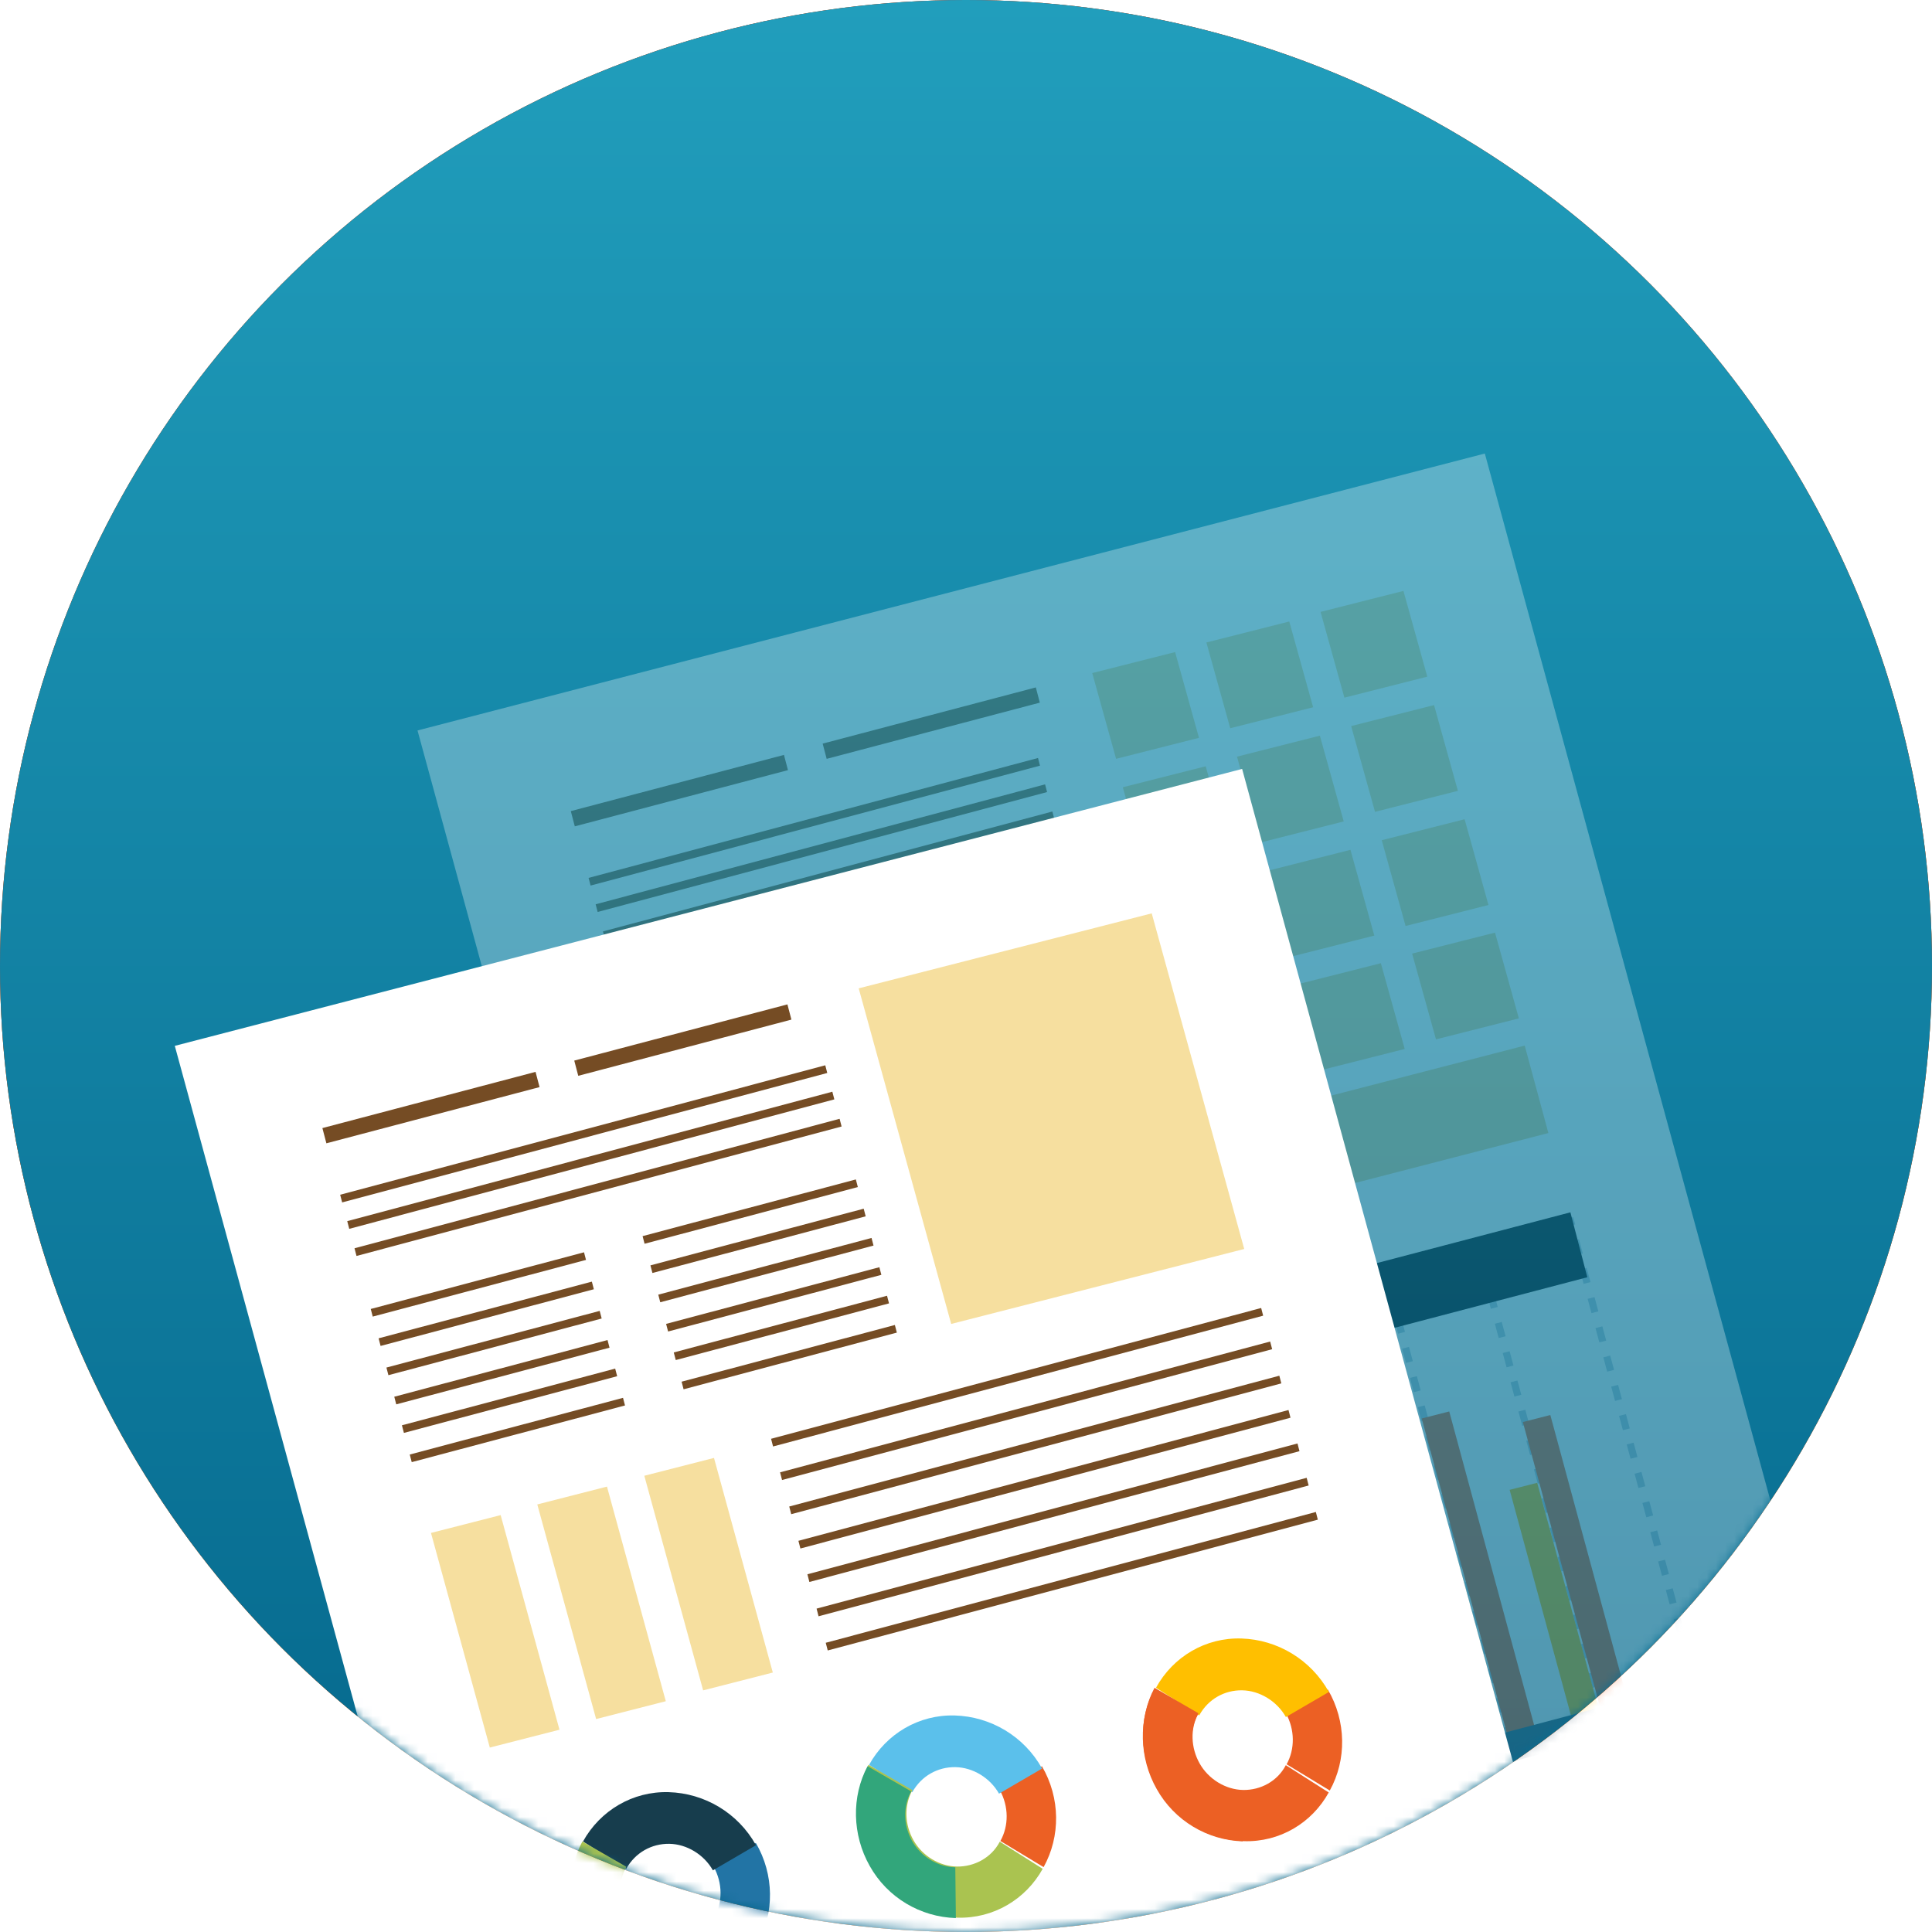 <svg width="210" height="210" viewBox="0 0 210 210" fill="none" xmlns="http://www.w3.org/2000/svg">
<circle cx="105" cy="105" r="105" fill="#F39F15"/>
<circle cx="105" cy="105" r="105" fill="url(#paint0_linear_1079_3701)"/>
<circle cx="105" cy="105" r="105" fill="url(#paint1_linear_1079_3701)"/>
<mask id="mask0_1079_3701" style="mask-type:alpha" maskUnits="userSpaceOnUse" x="0" y="0" width="210" height="210">
<circle cx="105" cy="105" r="105" fill="#F39F15"/>
</mask>
<g mask="url(#mask0_1079_3701)">
<g opacity="0.3" filter="url(#filter0_d_1079_3701)">
<path d="M161.394 39.296L45.382 69.397L87.974 225.549L203.986 195.449L161.394 39.296Z" fill="white"/>
<path d="M85.213 72.055L62.043 78.164L62.478 79.819L85.648 73.71L85.213 72.055Z" fill="#754C24"/>
<path d="M112.827 72.389L63.977 85.422L64.193 86.256L113.043 73.224L112.827 72.389Z" fill="#754C24"/>
<path d="M113.596 75.258L64.745 88.291L64.961 89.126L113.812 76.093L113.596 75.258Z" fill="#754C24"/>
<path d="M114.387 78.207L65.537 91.24L65.753 92.075L114.603 79.042L114.387 78.207Z" fill="#754C24"/>
<path d="M90.482 91.675L67.302 97.836L67.517 98.664L90.698 92.504L90.482 91.675Z" fill="#754C24"/>
<path d="M116.153 84.792L96.851 89.914L97.067 90.742L116.369 85.619L116.153 84.792Z" fill="#754C24"/>
<path d="M91.334 94.857L68.153 101.017L68.369 101.846L91.55 95.685L91.334 94.857Z" fill="#754C24"/>
<path d="M117.004 87.977L97.702 93.1L97.918 93.927L117.22 88.805L117.004 87.977Z" fill="#754C24"/>
<path d="M92.186 98.037L69.006 104.197L69.222 105.025L92.402 98.865L92.186 98.037Z" fill="#754C24"/>
<path d="M117.857 91.149L98.554 96.272L98.77 97.099L118.072 91.976L117.857 91.149Z" fill="#754C24"/>
<path d="M93.038 101.216L69.858 107.377L70.074 108.205L93.254 102.045L93.038 101.216Z" fill="#754C24"/>
<path d="M118.709 94.329L99.406 99.451L99.622 100.278L118.925 95.156L118.709 94.329Z" fill="#754C24"/>
<path d="M93.871 104.32L70.69 110.48L70.906 111.309L94.086 105.148L93.871 104.32Z" fill="#754C24"/>
<path d="M119.541 97.432L100.238 102.555L100.454 103.382L119.756 98.26L119.541 97.432Z" fill="#754C24"/>
<path d="M94.721 107.501L71.54 113.662L71.756 114.49L94.937 108.33L94.721 107.501Z" fill="#754C24"/>
<path d="M120.392 100.616L101.09 105.738L101.305 106.566L120.608 101.443L120.392 100.616Z" fill="#754C24"/>
<path d="M95.864 111.763L72.684 117.924L72.899 118.752L96.08 112.592L95.864 111.763Z" fill="#754C24"/>
<path d="M121.535 104.876L102.232 109.998L102.448 110.825L121.751 105.703L121.535 104.876Z" fill="#754C24"/>
<path d="M96.717 114.941L73.536 121.101L73.752 121.93L96.933 115.769L96.717 114.941Z" fill="#754C24"/>
<path d="M122.388 108.055L103.085 113.177L103.301 114.005L122.604 108.882L122.388 108.055Z" fill="#754C24"/>
<path d="M97.568 118.126L74.388 124.287L74.603 125.115L97.784 118.955L97.568 118.126Z" fill="#754C24"/>
<path d="M123.24 111.241L103.937 116.363L104.153 117.191L123.456 112.068L123.24 111.241Z" fill="#754C24"/>
<path d="M98.42 121.302L75.24 127.463L75.456 128.291L98.636 122.13L98.42 121.302Z" fill="#754C24"/>
<path d="M124.091 114.415L104.788 119.537L105.004 120.365L124.307 115.242L124.091 114.415Z" fill="#754C24"/>
<path d="M99.274 124.482L76.093 130.642L76.309 131.471L99.489 125.31L99.274 124.482Z" fill="#754C24"/>
<path d="M124.944 117.592L105.641 122.715L105.857 123.542L125.16 118.42L124.944 117.592Z" fill="#754C24"/>
<path d="M100.125 127.664L76.944 133.824L77.16 134.653L100.341 128.492L100.125 127.664Z" fill="#754C24"/>
<path d="M125.795 120.776L106.492 125.898L106.708 126.726L126.011 121.603L125.795 120.776Z" fill="#754C24"/>
<path d="M112.59 64.719L89.42 70.828L89.855 72.483L113.024 66.374L112.59 64.719Z" fill="#754C24"/>
<path d="M127.73 60.877L118.72 63.158L121.314 72.481L130.324 70.2L127.73 60.877Z" fill="#E9D18F"/>
<path d="M140.139 57.553L131.129 59.834L133.722 69.156L142.732 66.876L140.139 57.553Z" fill="#E9D18F"/>
<path d="M152.548 54.229L143.538 56.51L146.131 65.832L155.141 63.551L152.548 54.229Z" fill="#E9D18F"/>
<path d="M131.054 73.289L122.044 75.57L124.638 84.893L133.648 82.612L131.054 73.289Z" fill="#E9D18F"/>
<path d="M143.465 69.963L134.455 72.244L137.048 81.567L146.058 79.286L143.465 69.963Z" fill="#E9D18F"/>
<path d="M155.874 66.639L146.864 68.92L149.457 78.243L158.467 75.962L155.874 66.639Z" fill="#E9D18F"/>
<path d="M134.381 85.696L125.371 87.977L127.964 97.299L136.974 95.018L134.381 85.696Z" fill="#E9D18F"/>
<path d="M146.789 82.371L137.779 84.652L140.373 93.975L149.383 91.694L146.789 82.371Z" fill="#E9D18F"/>
<path d="M159.198 79.047L150.188 81.328L152.781 90.651L161.791 88.37L159.198 79.047Z" fill="#E9D18F"/>
<path d="M137.685 98.02L128.675 100.301L131.269 109.623L140.279 107.342L137.685 98.02Z" fill="#E9D18F"/>
<path d="M150.094 94.696L141.084 96.976L143.677 106.299L152.687 104.018L150.094 94.696Z" fill="#E9D18F"/>
<path d="M162.502 91.371L153.491 93.652L156.085 102.975L165.095 100.694L162.502 91.371Z" fill="#E9D18F"/>
<path d="M158.311 105.569L156.688 105.988L153.443 106.827L144.323 109.183L131.958 112.379L134.53 121.884L146.895 118.688L156.014 116.332L159.26 115.493L160.883 115.074L168.302 113.156L165.73 103.651L158.311 105.569Z" fill="#E9D18F"/>
<path d="M80.341 146.599L79.576 146.793L79.794 147.583L80.559 147.389L80.341 146.599Z" fill="#B4C9D6"/>
<path d="M93.278 194.848L92.531 195.04L92.115 193.488L92.862 193.297L93.278 194.848ZM92.424 191.668L91.677 191.859L91.261 190.307L92.008 190.116L92.424 191.668ZM91.571 188.487L90.823 188.678L90.407 187.127L91.154 186.935L91.571 188.487ZM90.737 185.384L89.99 185.575L89.574 184.023L90.321 183.832L90.737 185.384ZM89.883 182.203L89.136 182.394L88.72 180.843L89.467 180.651L89.883 182.203ZM89.029 179.022L88.282 179.213L87.866 177.662L88.613 177.47L89.029 179.022ZM88.175 175.841L87.428 176.033L87.012 174.481L87.759 174.289L88.175 175.841ZM87.322 172.66L86.575 172.852L86.158 171.3L86.905 171.109L87.322 172.66ZM86.488 169.557L85.741 169.748L85.325 168.197L86.072 168.005L86.488 169.557ZM85.634 166.376L84.887 166.568L84.471 165.016L85.218 164.824L85.634 166.376ZM84.78 163.195L84.033 163.387L83.617 161.835L84.364 161.644L84.78 163.195ZM83.926 160.014L83.179 160.206L82.763 158.654L83.51 158.463L83.926 160.014ZM83.072 156.834L82.325 157.025L81.909 155.473L82.656 155.282L83.072 156.834ZM82.218 153.653L81.471 153.844L81.055 152.293L81.802 152.101L82.218 153.653ZM81.385 150.549L80.638 150.741L80.222 149.189L80.969 148.998L81.385 150.549Z" fill="#B4C9D6"/>
<path d="M93.703 196.467L92.938 196.66L93.156 197.45L93.921 197.257L93.703 196.467Z" fill="#B4C9D6"/>
<path d="M90.424 143.888L89.659 144.082L89.877 144.872L90.642 144.679L90.424 143.888Z" fill="#B4C9D6"/>
<path d="M103.36 192.143L102.613 192.335L102.197 190.783L102.944 190.592L103.36 192.143ZM102.506 188.962L101.759 189.154L101.343 187.602L102.09 187.411L102.506 188.962ZM101.653 185.782L100.906 185.973L100.489 184.422L101.236 184.23L101.653 185.782ZM100.819 182.678L100.072 182.87L99.656 181.318L100.403 181.127L100.819 182.678ZM99.965 179.498L99.218 179.689L98.802 178.137L99.549 177.946L99.965 179.498ZM99.111 176.317L98.364 176.508L97.948 174.957L98.695 174.765L99.111 176.317ZM98.257 173.136L97.51 173.327L97.094 171.776L97.841 171.584L98.257 173.136ZM97.403 169.955L96.656 170.147L96.24 168.595L96.987 168.403L97.403 169.955ZM96.57 166.852L95.823 167.043L95.407 165.492L96.154 165.3L96.57 166.852ZM95.716 163.671L94.969 163.863L94.553 162.311L95.3 162.119L95.716 163.671ZM94.862 160.49L94.115 160.682L93.699 159.13L94.446 158.939L94.862 160.49ZM94.008 157.309L93.261 157.501L92.845 155.949L93.592 155.758L94.008 157.309ZM93.154 154.129L92.407 154.32L91.991 152.768L92.738 152.577L93.154 154.129ZM92.3 150.948L91.553 151.139L91.137 149.588L91.884 149.396L92.3 150.948ZM91.467 147.844L90.72 148.036L90.304 146.484L91.051 146.293L91.467 147.844Z" fill="#B4C9D6"/>
<path d="M103.785 193.756L103.02 193.949L103.238 194.739L104.003 194.546L103.785 193.756Z" fill="#B4C9D6"/>
<path d="M100.508 141.189L99.743 141.383L99.961 142.173L100.726 141.98L100.508 141.189Z" fill="#B4C9D6"/>
<path d="M113.443 189.44L112.696 189.632L112.279 188.08L113.026 187.889L113.443 189.44ZM112.589 186.26L111.842 186.451L111.425 184.899L112.172 184.708L112.589 186.26ZM111.735 183.079L110.988 183.27L110.571 181.719L111.318 181.527L111.735 183.079ZM110.902 179.976L110.154 180.167L109.738 178.615L110.485 178.424L110.902 179.976ZM110.048 176.795L109.301 176.986L108.884 175.435L109.631 175.243L110.048 176.795ZM109.194 173.614L108.447 173.805L108.03 172.254L108.777 172.062L109.194 173.614ZM108.34 170.433L107.593 170.624L107.176 169.073L107.923 168.881L108.34 170.433ZM107.486 167.252L106.739 167.444L106.322 165.892L107.069 165.701L107.486 167.252ZM106.652 164.149L105.905 164.34L105.489 162.789L106.236 162.597L106.652 164.149ZM105.798 160.968L105.051 161.16L104.635 159.608L105.382 159.416L105.798 160.968ZM104.944 157.787L104.197 157.979L103.781 156.427L104.528 156.236L104.944 157.787ZM104.091 154.606L103.344 154.798L102.927 153.246L103.674 153.055L104.091 154.606ZM103.237 151.426L102.49 151.617L102.073 150.065L102.82 149.874L103.237 151.426ZM102.383 148.245L101.636 148.436L101.219 146.885L101.966 146.693L102.383 148.245ZM101.549 145.141L100.802 145.333L100.386 143.781L101.133 143.59L101.549 145.141Z" fill="#B4C9D6"/>
<path d="M113.866 191.056L113.102 191.25L113.32 192.04L114.085 191.847L113.866 191.056Z" fill="#B4C9D6"/>
<path d="M110.59 138.488L109.825 138.682L110.043 139.472L110.808 139.278L110.59 138.488Z" fill="#B4C9D6"/>
<path d="M123.524 186.743L122.777 186.934L122.36 185.383L123.107 185.191L123.524 186.743ZM122.67 183.562L121.923 183.754L121.506 182.202L122.253 182.01L122.67 183.562ZM121.816 180.381L121.069 180.573L120.652 179.021L121.399 178.83L121.816 180.381ZM120.983 177.278L120.236 177.47L119.819 175.918L120.566 175.726L120.983 177.278ZM120.129 174.097L119.382 174.289L118.965 172.737L119.712 172.546L120.129 174.097ZM119.275 170.916L118.528 171.108L118.111 169.556L118.858 169.365L119.275 170.916ZM118.421 167.736L117.674 167.927L117.257 166.375L118.004 166.184L118.421 167.736ZM117.567 164.555L116.82 164.746L116.403 163.195L117.15 163.003L117.567 164.555ZM116.734 161.451L115.987 161.643L115.57 160.091L116.317 159.9L116.734 161.451ZM115.88 158.271L115.133 158.462L114.716 156.91L115.463 156.719L115.88 158.271ZM115.026 155.09L114.279 155.281L113.862 153.73L114.609 153.538L115.026 155.09ZM114.172 151.909L113.425 152.1L113.008 150.549L113.755 150.357L114.172 151.909ZM113.318 148.728L112.571 148.92L112.154 147.368L112.901 147.177L113.318 148.728ZM112.464 145.547L111.717 145.739L111.3 144.187L112.047 143.996L112.464 145.547ZM111.631 142.444L110.884 142.636L110.467 141.084L111.214 140.892L111.631 142.444Z" fill="#B4C9D6"/>
<path d="M123.948 188.355L123.184 188.549L123.402 189.339L124.167 189.145L123.948 188.355Z" fill="#B4C9D6"/>
<path d="M120.592 135.804L119.827 135.998L120.045 136.788L120.81 136.595L120.592 135.804Z" fill="#B4C9D6"/>
<path d="M133.529 184.059L132.782 184.251L132.365 182.699L133.112 182.508L133.529 184.059ZM132.675 180.878L131.928 181.07L131.511 179.518L132.258 179.327L132.675 180.878ZM131.821 177.698L131.074 177.889L130.657 176.338L131.404 176.146L131.821 177.698ZM130.988 174.594L130.241 174.786L129.824 173.234L130.571 173.043L130.988 174.594ZM130.134 171.414L129.387 171.605L128.97 170.053L129.717 169.862L130.134 171.414ZM129.28 168.233L128.533 168.424L128.116 166.873L128.863 166.681L129.28 168.233ZM128.426 165.052L127.679 165.243L127.262 163.692L128.009 163.5L128.426 165.052ZM127.572 161.871L126.825 162.063L126.408 160.511L127.155 160.319L127.572 161.871ZM126.739 158.768L125.992 158.959L125.575 157.408L126.322 157.216L126.739 158.768ZM125.885 155.587L125.138 155.779L124.721 154.227L125.468 154.035L125.885 155.587ZM125.031 152.406L124.284 152.598L123.867 151.046L124.614 150.855L125.031 152.406ZM124.177 149.225L123.43 149.417L123.013 147.865L123.76 147.674L124.177 149.225ZM123.323 146.045L122.576 146.236L122.159 144.684L122.906 144.493L123.323 146.045ZM122.469 142.864L121.722 143.055L121.305 141.504L122.052 141.312L122.469 142.864ZM121.636 139.76L120.888 139.952L120.472 138.4L121.219 138.209L121.636 139.76Z" fill="#B4C9D6"/>
<path d="M133.953 185.672L133.188 185.865L133.406 186.655L134.171 186.462L133.953 185.672Z" fill="#B4C9D6"/>
<path d="M130.675 133.103L129.91 133.297L130.128 134.087L130.893 133.893L130.675 133.103Z" fill="#B4C9D6"/>
<path d="M143.611 181.358L142.864 181.55L142.447 179.998L143.194 179.807L143.611 181.358ZM142.757 178.177L142.01 178.369L141.593 176.817L142.34 176.626L142.757 178.177ZM141.903 174.997L141.156 175.188L140.739 173.636L141.486 173.445L141.903 174.997ZM141.07 171.893L140.323 172.085L139.906 170.533L140.653 170.342L141.07 171.893ZM140.216 168.712L139.469 168.904L139.052 167.352L139.799 167.161L140.216 168.712ZM139.362 165.532L138.615 165.723L138.198 164.171L138.945 163.98L139.362 165.532ZM138.508 162.351L137.761 162.542L137.344 160.991L138.091 160.799L138.508 162.351ZM137.654 159.17L136.907 159.361L136.49 157.81L137.237 157.618L137.654 159.17ZM136.821 156.067L136.074 156.258L135.657 154.707L136.404 154.515L136.821 156.067ZM135.967 152.886L135.22 153.077L134.803 151.526L135.55 151.334L135.967 152.886ZM135.113 149.705L134.366 149.897L133.949 148.345L134.696 148.153L135.113 149.705ZM134.259 146.524L133.512 146.716L133.095 145.164L133.842 144.973L134.259 146.524ZM133.405 143.343L132.658 143.535L132.241 141.983L132.988 141.792L133.405 143.343ZM132.551 140.163L131.804 140.354L131.387 138.802L132.134 138.611L132.551 140.163ZM131.718 137.059L130.971 137.251L130.554 135.699L131.301 135.508L131.718 137.059Z" fill="#B4C9D6"/>
<path d="M144.035 182.971L143.271 183.164L143.489 183.954L144.254 183.761L144.035 182.971Z" fill="#B4C9D6"/>
<path d="M140.756 130.402L139.991 130.596L140.209 131.386L140.974 131.192L140.756 130.402Z" fill="#B4C9D6"/>
<path d="M153.692 178.657L152.945 178.848L152.529 177.297L153.276 177.105L153.692 178.657ZM152.838 175.476L152.091 175.668L151.675 174.116L152.422 173.925L152.838 175.476ZM151.984 172.295L151.237 172.487L150.821 170.935L151.568 170.744L151.984 172.295ZM151.151 169.192L150.404 169.384L149.987 167.832L150.734 167.64L151.151 169.192ZM150.297 166.011L149.55 166.203L149.134 164.651L149.881 164.46L150.297 166.011ZM149.443 162.83L148.696 163.022L148.28 161.47L149.027 161.279L149.443 162.83ZM148.589 159.65L147.842 159.841L147.426 158.289L148.173 158.098L148.589 159.65ZM147.735 156.469L146.988 156.66L146.572 155.109L147.319 154.917L147.735 156.469ZM146.902 153.366L146.155 153.557L145.738 152.005L146.485 151.814L146.902 153.366ZM146.048 150.185L145.301 150.376L144.885 148.825L145.632 148.633L146.048 150.185ZM145.194 147.004L144.447 147.195L144.031 145.644L144.778 145.452L145.194 147.004ZM144.34 143.823L143.593 144.015L143.177 142.463L143.924 142.271L144.34 143.823ZM143.486 140.642L142.739 140.834L142.323 139.282L143.07 139.091L143.486 140.642ZM142.632 137.461L141.885 137.653L141.469 136.101L142.216 135.91L142.632 137.461ZM141.799 134.358L141.052 134.55L140.635 132.998L141.383 132.806L141.799 134.358Z" fill="#B4C9D6"/>
<path d="M154.116 180.269L153.352 180.463L153.57 181.253L154.335 181.059L154.116 180.269Z" fill="#B4C9D6"/>
<path d="M150.837 127.711L150.073 127.904L150.291 128.694L151.055 128.501L150.837 127.711Z" fill="#B4C9D6"/>
<path d="M163.774 175.968L163.027 176.159L162.611 174.607L163.358 174.416L163.774 175.968ZM162.92 172.787L162.173 172.978L161.757 171.427L162.504 171.235L162.92 172.787ZM162.066 169.606L161.319 169.797L160.903 168.246L161.65 168.054L162.066 169.606ZM161.233 166.503L160.486 166.694L160.069 165.143L160.816 164.951L161.233 166.503ZM160.379 163.322L159.632 163.513L159.215 161.962L159.962 161.77L160.379 163.322ZM159.525 160.141L158.778 160.332L158.361 158.781L159.108 158.589L159.525 160.141ZM158.671 156.96L157.924 157.152L157.507 155.6L158.254 155.409L158.671 156.96ZM157.817 153.779L157.07 153.971L156.653 152.419L157.4 152.228L157.817 153.779ZM156.984 150.676L156.237 150.868L155.82 149.316L156.567 149.124L156.984 150.676ZM156.13 147.495L155.383 147.687L154.966 146.135L155.713 145.944L156.13 147.495ZM155.276 144.314L154.529 144.506L154.112 142.954L154.859 142.763L155.276 144.314ZM154.422 141.134L153.675 141.325L153.258 139.773L154.005 139.582L154.422 141.134ZM153.568 137.953L152.821 138.144L152.404 136.593L153.151 136.401L153.568 137.953ZM152.714 134.772L151.967 134.963L151.55 133.412L152.297 133.22L152.714 134.772ZM151.881 131.669L151.134 131.86L150.717 130.309L151.464 130.117L151.881 131.669Z" fill="#B4C9D6"/>
<path d="M164.201 177.576L163.436 177.77L163.654 178.56L164.419 178.366L164.201 177.576Z" fill="#B4C9D6"/>
<path d="M160.92 125.01L160.155 125.203L160.373 125.993L161.138 125.8L160.92 125.01Z" fill="#B4C9D6"/>
<path d="M173.856 173.26L173.109 173.452L172.692 171.9L173.44 171.709L173.856 173.26ZM173.002 170.08L172.255 170.271L171.839 168.719L172.586 168.528L173.002 170.08ZM172.148 166.899L171.401 167.09L170.985 165.539L171.732 165.347L172.148 166.899ZM171.315 163.796L170.568 163.987L170.151 162.435L170.898 162.244L171.315 163.796ZM170.461 160.615L169.714 160.806L169.297 159.255L170.044 159.063L170.461 160.615ZM169.607 157.434L168.86 157.625L168.443 156.074L169.19 155.882L169.607 157.434ZM168.753 154.253L168.006 154.445L167.589 152.893L168.336 152.701L168.753 154.253ZM167.899 151.072L167.152 151.264L166.735 149.712L167.483 149.521L167.899 151.072ZM167.066 147.969L166.319 148.16L165.902 146.609L166.649 146.417L167.066 147.969ZM166.212 144.788L165.465 144.98L165.048 143.428L165.795 143.237L166.212 144.788ZM165.358 141.607L164.611 141.799L164.194 140.247L164.941 140.056L165.358 141.607ZM164.504 138.426L163.757 138.618L163.34 137.066L164.087 136.875L164.504 138.426ZM163.65 135.246L162.903 135.437L162.486 133.886L163.233 133.694L163.65 135.246ZM162.796 132.065L162.049 132.256L161.632 130.705L162.379 130.513L162.796 132.065ZM161.963 128.962L161.216 129.153L160.799 127.601L161.546 127.41L161.963 128.962Z" fill="#B4C9D6"/>
<path d="M174.282 174.875L173.518 175.068L173.736 175.858L174.5 175.665L174.282 174.875Z" fill="#B4C9D6"/>
<path d="M184.363 172.166L183.598 172.359L183.816 173.149L184.581 172.956L184.363 172.166Z" fill="#B4C9D6"/>
<path d="M183.939 170.553L183.192 170.745L182.775 169.193L183.523 169.002L183.939 170.553ZM183.085 167.373L182.338 167.564L181.922 166.012L182.669 165.821L183.085 167.373ZM182.231 164.192L181.484 164.383L181.068 162.832L181.815 162.64L182.231 164.192ZM181.398 161.089L180.651 161.28L180.234 159.728L180.981 159.537L181.398 161.089ZM180.544 157.908L179.797 158.099L179.38 156.548L180.127 156.356L180.544 157.908ZM179.69 154.727L178.943 154.918L178.526 153.367L179.273 153.175L179.69 154.727ZM178.836 151.546L178.089 151.738L177.672 150.186L178.419 149.994L178.836 151.546ZM177.982 148.365L177.235 148.557L176.818 147.005L177.566 146.814L177.982 148.365ZM177.149 145.262L176.402 145.453L175.985 143.902L176.732 143.71L177.149 145.262ZM176.295 142.081L175.548 142.273L175.131 140.721L175.878 140.529L176.295 142.081ZM175.441 138.9L174.694 139.092L174.277 137.54L175.024 137.349L175.441 138.9ZM174.587 135.719L173.84 135.911L173.423 134.359L174.17 134.168L174.587 135.719ZM173.733 132.539L172.986 132.73L172.569 131.178L173.316 130.987L173.733 132.539ZM172.879 129.358L172.132 129.549L171.715 127.998L172.462 127.806L172.879 129.358ZM172.046 126.255L171.299 126.446L170.882 124.894L171.629 124.703L172.046 126.255Z" fill="#B4C9D6"/>
<path d="M171.002 122.299L170.237 122.492L170.455 123.282L171.22 123.089L171.002 122.299Z" fill="#B4C9D6"/>
<path d="M170.695 121.775L79.586 145.67L81.426 152.727L172.535 128.831L170.695 121.775Z" fill="black"/>
<path d="M84.118 146.984L84.489 146.89L85.336 150.002L84.965 150.096L84.118 146.984Z" fill="white"/>
<path d="M85.51 147.501L85.815 147.423L85.902 147.738C86.065 147.444 86.25 147.229 86.554 147.152C87.011 147.036 87.327 147.293 87.48 147.844L87.895 149.339L87.591 149.416L87.197 148C87.088 147.606 86.87 147.409 86.566 147.486C86.337 147.544 86.229 147.74 86.066 148.034L86.525 149.686L86.144 149.783L85.51 147.501Z" fill="white"/>
<path d="M88.893 146.533C89.121 146.476 89.37 146.496 89.565 146.615L89.456 146.223L89.217 145.36L89.596 145.264L90.532 148.637L90.228 148.714L90.163 148.478C90.055 148.674 89.871 148.888 89.568 148.965C89.037 149.1 88.527 148.725 88.331 148.019C88.038 147.254 88.362 146.668 88.893 146.533ZM89.535 148.554C89.762 148.496 89.892 148.379 89.979 148.105L89.652 146.929C89.457 146.81 89.208 146.789 89.056 146.828C88.677 146.924 88.558 147.374 88.689 147.844C88.841 148.394 89.155 148.65 89.535 148.554Z" fill="white"/>
<path d="M91.52 145.819C92.053 145.684 92.544 145.981 92.74 146.69C92.762 146.769 92.784 146.848 92.806 146.926L91.282 147.312C91.413 147.785 91.806 148.023 92.263 147.907C92.491 147.849 92.622 147.732 92.752 147.614L92.971 147.812C92.786 148.027 92.579 148.164 92.274 148.241C91.665 148.396 91.076 148.039 90.879 147.33C90.66 146.543 90.987 145.954 91.52 145.819ZM92.338 146.708C92.206 146.235 91.912 146.057 91.607 146.134C91.303 146.211 91.063 146.525 91.195 146.997L92.338 146.708Z" fill="white"/>
<path d="M93.715 146.493L92.722 145.564L93.103 145.468L93.54 145.863C93.66 146.001 93.758 146.061 93.878 146.199C93.91 146.022 93.965 145.924 93.997 145.747L94.171 145.197L94.552 145.101L94.194 146.456L95.284 147.445L94.903 147.541L94.445 147.067C94.325 146.929 94.205 146.791 94.107 146.731C94.075 146.908 94.02 147.006 93.988 147.183L93.836 147.812L93.455 147.908L93.715 146.493Z" fill="white"/>
<path d="M99.559 169.683L96.569 170.443L103.144 194.633L106.134 193.873L99.559 169.683Z" fill="#EC6024"/>
<path d="M97.396 174.002L94.402 174.764L100.038 195.462L103.032 194.701L97.396 174.002Z" fill="#FFBF00"/>
<path d="M111.832 174.2L108.837 174.961L113.474 191.938L116.469 191.177L111.832 174.2Z" fill="#EC6024"/>
<path d="M110.015 180.093L107.008 180.857L110.261 192.712L113.269 191.948L110.015 180.093Z" fill="#FFBF00"/>
<path d="M121.205 168.862L118.212 169.623L123.557 189.237L126.55 188.475L121.205 168.862Z" fill="#EC6024"/>
<path d="M119.841 176.132L116.835 176.896L120.422 189.992L123.428 189.227L119.841 176.132Z" fill="#FFBF00"/>
<path d="M130.751 164.147L127.755 164.91L133.617 186.461L136.613 185.698L130.751 164.147Z" fill="#EC6024"/>
<path d="M131.919 181.053L128.877 181.828L130.391 187.313L133.433 186.537L131.919 181.053Z" fill="#FFBF00"/>
<path d="M141.369 163.462L138.377 164.223L143.723 183.837L146.716 183.076L141.369 163.462Z" fill="#EC6024"/>
<path d="M139.061 167.24L136.064 168.002L140.616 184.668L143.613 183.906L139.061 167.24Z" fill="#FFBF00"/>
<path d="M149.185 152.304L146.193 153.066L153.805 181.132L156.797 180.37L149.185 152.304Z" fill="#EC6024"/>
<path d="M149.366 165.643L146.359 166.41L150.611 181.985L153.617 181.218L149.366 165.643Z" fill="#FFBF00"/>
<path d="M157.526 143.419L154.535 144.182L163.81 178.451L166.801 177.689L157.526 143.419Z" fill="#EC6024"/>
<path d="M158.286 158.929L155.283 159.695L160.618 179.303L163.621 178.537L158.286 158.929Z" fill="#FFBF00"/>
<path d="M168.514 143.807L165.526 144.568L173.994 175.815L176.982 175.054L168.514 143.807Z" fill="#EC6024"/>
<path d="M167.085 151.175L164.092 151.937L170.809 176.668L173.802 175.905L167.085 151.175Z" fill="#FFBF00"/>
<path d="M184.423 172.805L93.26 196.957L94.069 200.112L185.232 175.959L184.423 172.805Z" fill="#3C586D"/>
</g>
<g filter="url(#filter1_d_1079_3701)">
<path d="M130.013 78.579L14 108.68L56.592 264.832L172.605 234.732L130.013 78.579Z" fill="white"/>
<path d="M53.212 111.508L30.043 117.617L30.477 119.272L53.647 113.163L53.212 111.508Z" fill="#754C24"/>
<path d="M84.703 110.792L31.975 124.863L32.191 125.698L84.919 111.627L84.703 110.792Z" fill="#754C24"/>
<path d="M85.472 113.663L32.744 127.734L32.96 128.569L85.689 114.497L85.472 113.663Z" fill="#754C24"/>
<path d="M86.262 116.61L33.534 130.682L33.75 131.516L86.478 117.445L86.262 116.61Z" fill="#754C24"/>
<path d="M58.48 131.119L35.299 137.279L35.515 138.108L58.696 131.947L58.48 131.119Z" fill="#754C24"/>
<path d="M88.027 123.201L64.847 129.361L65.062 130.19L88.243 124.029L88.027 123.201Z" fill="#754C24"/>
<path d="M59.333 134.308L36.152 140.469L36.368 141.297L59.548 135.136L59.333 134.308Z" fill="#754C24"/>
<path d="M88.88 126.38L65.7 132.541L65.915 133.369L89.096 127.209L88.88 126.38Z" fill="#754C24"/>
<path d="M60.184 137.488L37.003 143.648L37.219 144.477L60.4 138.316L60.184 137.488Z" fill="#754C24"/>
<path d="M89.732 129.56L66.552 135.721L66.767 136.549L89.948 130.388L89.732 129.56Z" fill="#754C24"/>
<path d="M61.036 140.658L37.855 146.818L38.071 147.647L61.252 141.486L61.036 140.658Z" fill="#754C24"/>
<path d="M90.584 132.74L67.403 138.9L67.619 139.729L90.8 133.568L90.584 132.74Z" fill="#754C24"/>
<path d="M61.867 143.761L38.687 149.922L38.903 150.75L62.083 144.589L61.867 143.761Z" fill="#754C24"/>
<path d="M91.416 135.843L68.235 142.004L68.451 142.832L91.632 136.672L91.416 135.843Z" fill="#754C24"/>
<path d="M62.719 146.939L39.538 153.1L39.754 153.928L62.935 147.767L62.719 146.939Z" fill="#754C24"/>
<path d="M92.268 139.021L69.087 145.182L69.303 146.01L92.483 139.849L92.268 139.021Z" fill="#754C24"/>
<path d="M132.083 137.174L78.812 151.391L79.028 152.225L132.299 138.008L132.083 137.174Z" fill="#754C24"/>
<path d="M133.061 140.818L79.79 155.035L80.006 155.87L133.277 141.653L133.061 140.818Z" fill="#754C24"/>
<path d="M134.058 144.533L80.787 158.75L81.003 159.585L134.274 145.368L134.058 144.533Z" fill="#754C24"/>
<path d="M135.055 148.263L81.784 162.48L82 163.315L135.271 149.098L135.055 148.263Z" fill="#754C24"/>
<path d="M136.032 151.9L82.761 166.117L82.977 166.952L136.248 152.735L136.032 151.9Z" fill="#754C24"/>
<path d="M137.029 155.633L83.758 169.85L83.974 170.684L137.245 156.467L137.029 155.633Z" fill="#754C24"/>
<path d="M138.026 159.345L84.755 173.562L84.971 174.397L138.242 160.18L138.026 159.345Z" fill="#754C24"/>
<path d="M80.589 104.172L57.419 110.281L57.854 111.936L81.023 105.827L80.589 104.172Z" fill="#754C24"/>
<path d="M120.188 94.278L88.337 102.428L98.391 138.907L130.242 130.758L120.188 94.278Z" fill="#F6DF9F"/>
<path d="M49.419 159.685L41.845 161.623L48.24 184.951L55.814 183.013L49.419 159.685Z" fill="#F6DF9F"/>
<path d="M60.975 156.587L53.401 158.525L59.796 181.853L67.37 179.915L60.975 156.587Z" fill="#F6DF9F"/>
<path d="M72.608 153.47L65.034 155.408L71.428 178.736L79.002 176.798L72.608 153.47Z" fill="#F6DF9F"/>
<path d="M126.264 206.595L120.917 207.957L126.375 227.846L131.722 226.484L126.264 206.595Z" fill="#A3E4FF"/>
<path d="M134.098 204.495L128.751 205.857L134.209 225.747L139.557 224.385L134.098 204.495Z" fill="#A3E4FF"/>
<path d="M141.853 202.417L136.506 203.779L141.965 223.669L147.312 222.306L141.853 202.417Z" fill="#A3E4FF"/>
<path d="M149.609 200.341L144.262 201.703L149.72 221.592L155.067 220.23L149.609 200.341Z" fill="#A3E4FF"/>
<path d="M77.156 195.32C79.167 198.758 79.187 202.954 77.337 206.282L72.639 203.443C73.564 201.779 73.554 199.681 72.576 197.914L77.156 195.32Z" fill="#2274A5"/>
<path d="M58.368 195.163C60.239 191.784 63.78 189.686 67.681 189.799C71.583 189.912 75.22 192.055 77.174 195.567L72.49 198.298C71.524 196.582 69.645 195.441 67.744 195.414C65.842 195.388 64.05 196.357 63.06 198.146L58.368 195.163Z" fill="#173D4D"/>
<path d="M77.239 206.466C75.38 209.809 71.86 211.887 67.981 211.777C64.101 211.666 60.484 209.547 58.54 206.074C56.618 202.679 56.521 198.483 58.303 195.159L63.078 197.912C62.149 199.584 62.236 201.672 63.197 203.369C64.158 205.067 66.026 206.195 67.917 206.221C69.808 206.246 71.666 205.267 72.573 203.516L77.239 206.466Z" fill="#AAC350"/>
<path d="M108.255 186.986C110.266 190.424 110.286 194.62 108.435 197.948L103.738 195.109C104.663 193.445 104.653 191.347 103.675 189.58L108.255 186.986Z" fill="#EC6024"/>
<path d="M89.467 186.829C91.338 183.45 94.879 181.352 98.78 181.465C102.682 181.578 106.319 183.721 108.273 187.233L103.589 189.964C102.623 188.248 100.744 187.107 98.843 187.08C96.941 187.054 95.149 188.023 94.159 189.812L89.467 186.829Z" fill="#5BC0EB"/>
<path d="M108.338 198.132C106.479 201.476 102.959 203.553 99.079 203.443C95.2 203.332 91.583 201.213 89.639 197.74C87.717 194.345 87.62 190.149 89.402 186.825L94.177 189.578C93.248 191.25 93.334 193.338 94.296 195.035C95.257 196.733 97.125 197.861 99.016 197.887C100.906 197.912 102.765 196.933 103.672 195.182L108.338 198.132Z" fill="#AAC350"/>
<path d="M98.899 203.485C95.05 203.374 91.463 201.269 89.534 197.82C87.628 194.449 87.533 190.282 89.302 186.981L94.038 189.716C93.116 191.376 93.201 193.45 94.155 195.135C95.108 196.821 96.961 197.942 98.837 197.968L98.899 203.485Z" fill="#32A67B"/>
<path d="M139.334 178.652C141.35 182.097 141.381 186.297 139.543 189.622L134.849 186.771C135.768 185.108 135.752 183.008 134.772 181.237L139.334 178.652Z" fill="#EC6024"/>
<path d="M120.651 178.451C122.512 175.067 126.045 172.972 129.944 173.097C133.844 173.222 137.484 175.382 139.446 178.91L134.772 181.636C133.802 179.912 131.922 178.762 130.021 178.73C128.121 178.698 126.333 179.665 125.348 181.456L120.651 178.451Z" fill="#FFBF00"/>
<path d="M139.428 189.833C137.583 193.177 134.076 195.248 130.203 195.127C126.33 195.006 122.714 192.873 120.763 189.389C118.834 185.984 118.724 181.781 120.493 178.457L125.268 181.227C124.345 182.899 124.438 184.991 125.402 186.693C126.367 188.396 128.235 189.532 130.123 189.562C132.01 189.593 133.862 188.617 134.762 186.866L139.428 189.833Z" fill="#EC6024"/>
<path d="M130.08 195.144C126.24 195.026 122.657 192.912 120.726 189.457C118.817 186.081 118.713 181.912 120.47 178.614L125.202 181.36C124.285 183.018 124.375 185.093 125.329 186.781C126.284 188.47 128.135 189.595 130.007 189.625L130.08 195.144Z" fill="#EC6024"/>
</g>
</g>
<defs>
<filter id="filter0_d_1079_3701" x="35.382" y="39.296" width="178.605" height="206.253" filterUnits="userSpaceOnUse" color-interpolation-filters="sRGB">
<feFlood flood-opacity="0" result="BackgroundImageFix"/>
<feColorMatrix in="SourceAlpha" type="matrix" values="0 0 0 0 0 0 0 0 0 0 0 0 0 0 0 0 0 0 127 0" result="hardAlpha"/>
<feOffset dy="10"/>
<feGaussianBlur stdDeviation="5"/>
<feColorMatrix type="matrix" values="0 0 0 0 0 0 0 0 0 0 0 0 0 0 0 0 0 0 0.25 0"/>
<feBlend mode="normal" in2="BackgroundImageFix" result="effect1_dropShadow_1079_3701"/>
<feBlend mode="normal" in="SourceGraphic" in2="effect1_dropShadow_1079_3701" result="shape"/>
</filter>
<filter id="filter1_d_1079_3701" x="9" y="73.579" width="178.605" height="206.253" filterUnits="userSpaceOnUse" color-interpolation-filters="sRGB">
<feFlood flood-opacity="0" result="BackgroundImageFix"/>
<feColorMatrix in="SourceAlpha" type="matrix" values="0 0 0 0 0 0 0 0 0 0 0 0 0 0 0 0 0 0 127 0" result="hardAlpha"/>
<feOffset dx="5" dy="5"/>
<feGaussianBlur stdDeviation="5"/>
<feColorMatrix type="matrix" values="0 0 0 0 0 0 0 0 0 0 0 0 0 0 0 0 0 0 0.25 0"/>
<feBlend mode="normal" in2="BackgroundImageFix" result="effect1_dropShadow_1079_3701"/>
<feBlend mode="normal" in="SourceGraphic" in2="effect1_dropShadow_1079_3701" result="shape"/>
</filter>
<linearGradient id="paint0_linear_1079_3701" x1="105" y1="0" x2="105" y2="210" gradientUnits="userSpaceOnUse">
<stop stop-color="#9B3145"/>
<stop offset="1" stop-color="#F15722"/>
</linearGradient>
<linearGradient id="paint1_linear_1079_3701" x1="105" y1="0" x2="105" y2="210" gradientUnits="userSpaceOnUse">
<stop stop-color="#219EBC"/>
<stop offset="1" stop-color="#04668B"/>
</linearGradient>
</defs>
</svg>
